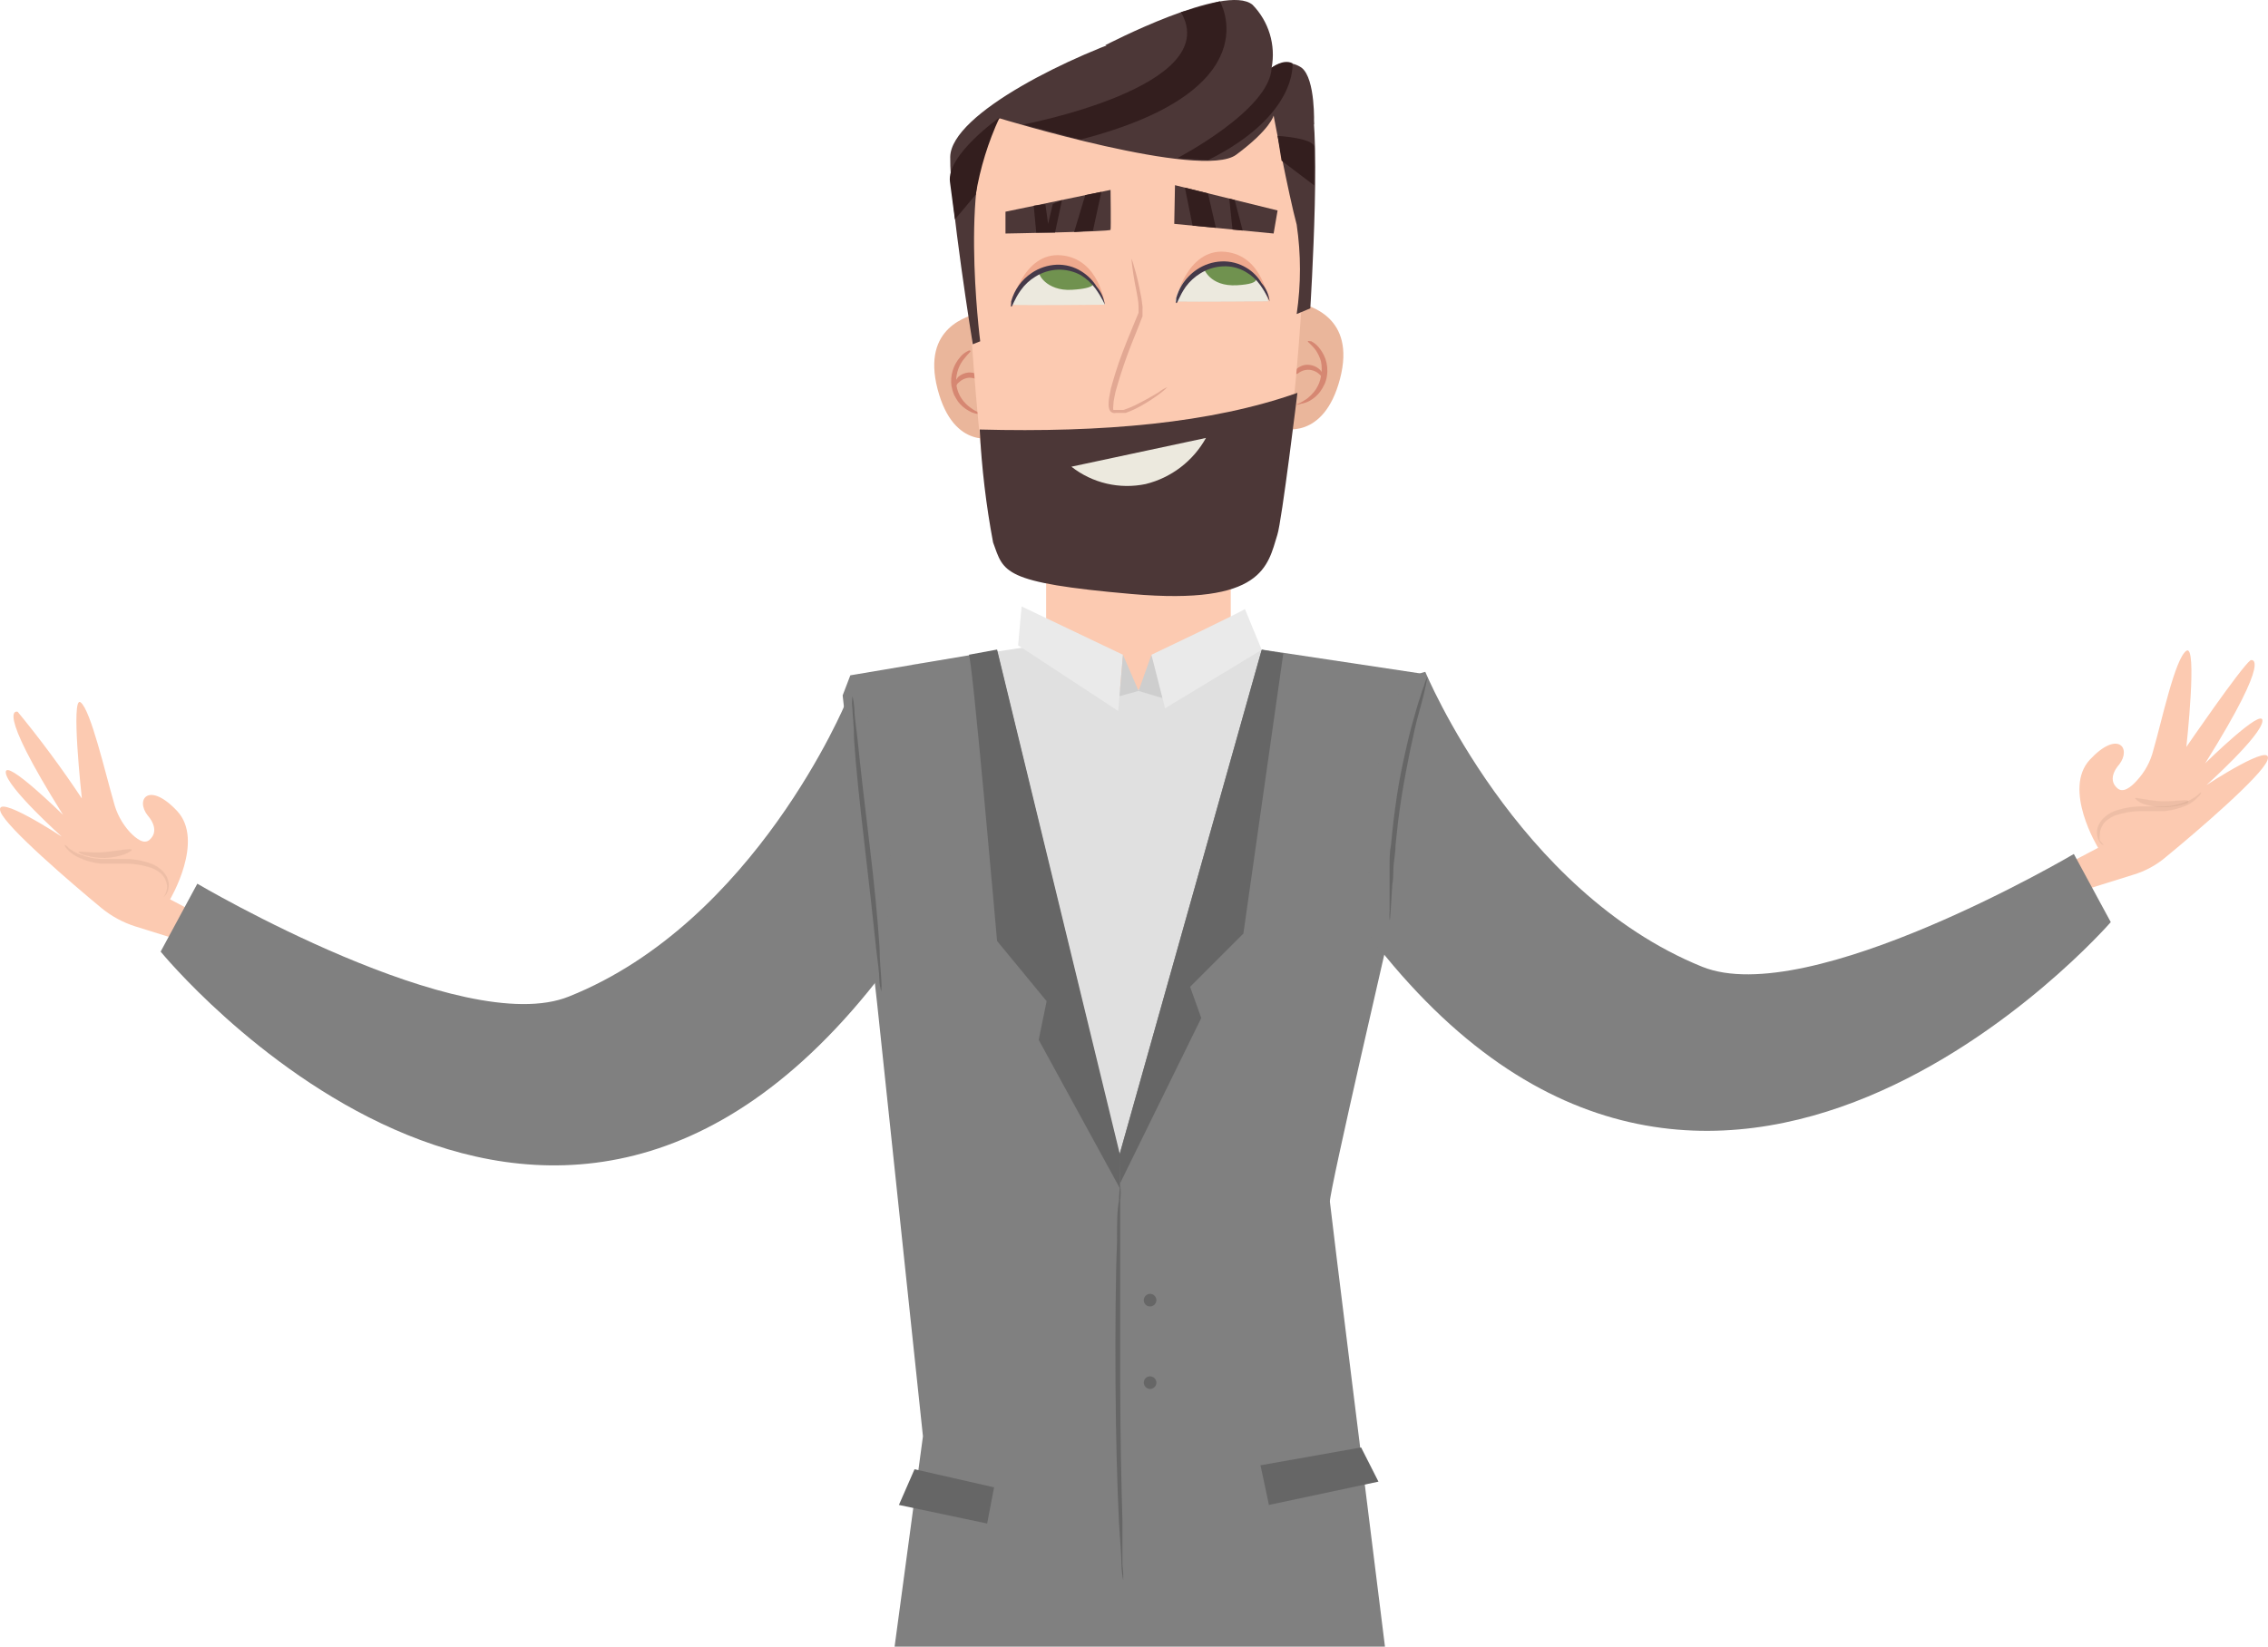 <svg width="526" height="382" viewBox="0 0 526 382" fill="none" xmlns="http://www.w3.org/2000/svg">
<path d="M211.469 154.196L237.62 150.172L292.625 150.747L307.338 153.391L273.887 284.975L232.735 280.032L211.469 154.196Z" fill="#E0E0E0"/>
<path d="M323.029 212.889C322.135 193.755 324.765 174.621 330.788 156.438L292.624 150.69L259.633 267.845V268.25L259.63 268.075L231.237 150.92L197.211 156.668L195.43 161.324L203.419 232.721L214.052 333.205L207.443 382.251H321.236C318.17 357.664 308.575 280.65 308.43 278.767C308.257 276.525 323.029 212.889 323.029 212.889Z" fill="#808080"/>
<path d="M34.271 189.205C31.282 185.411 34.559 181.214 41.053 188.113C47.548 195.011 39.444 208.635 39.444 208.635L50.307 214.383L45.881 219.442L31.34 214.901C28.487 213.993 25.834 212.55 23.523 210.647C16.569 204.898 1.51 191.964 0.131 188.343C-1.594 183.629 14.327 194.091 14.327 194.091C14.327 194.091 1.51 182.594 1.338 179.202C1.165 175.811 14.615 189.032 14.615 189.032C-1.594 163.164 4.096 165.118 4.096 165.118C9.397 171.568 14.366 178.283 18.983 185.238C18.983 185.238 16.339 161.152 18.695 162.934C21.052 164.716 24.443 179.432 26.34 185.928C26.983 188.586 28.288 191.038 30.133 193.056C31.685 194.666 33.409 195.931 34.673 194.838C37.375 192.481 34.271 189.205 34.271 189.205Z" fill="#FCCAB1"/>
<g opacity="0.34">
<path opacity="0.34" d="M37.892 208.175C37.892 208.175 38.179 207.83 38.467 207.14C38.61 206.731 38.706 206.306 38.754 205.875C38.745 205.303 38.628 204.737 38.409 204.208C38.154 203.56 37.738 202.986 37.202 202.541C36.563 202.027 35.845 201.619 35.076 201.334C33.221 200.714 31.283 200.384 29.328 200.357C27.259 200.357 25.19 200.357 23.293 200.357C21.623 200.18 19.992 199.734 18.465 199.035C17.399 198.588 16.44 197.922 15.649 197.08C15.131 196.505 14.959 196.103 15.016 196.045C15.074 195.988 15.361 196.045 15.993 196.793C16.827 197.436 17.759 197.94 18.752 198.287C20.243 198.857 21.814 199.187 23.408 199.265C25.19 199.265 27.201 199.265 29.155 199.265C31.22 199.283 33.264 199.673 35.191 200.414C36.073 200.739 36.877 201.249 37.547 201.909C38.178 202.468 38.653 203.181 38.926 203.978C39.122 204.544 39.192 205.145 39.133 205.741C39.073 206.336 38.885 206.912 38.581 207.428C38.294 207.83 37.949 208.175 37.892 208.175Z" fill="#8E6C55"/>
</g>
<g opacity="0.34">
<path opacity="0.34" d="M30.593 197.195C30.593 197.195 30.018 197.77 28.926 198.172C27.485 198.69 25.973 198.981 24.443 199.035C22.908 199.084 21.376 198.89 19.902 198.46C19.261 198.365 18.662 198.085 18.178 197.655C18.178 197.31 21.052 198 24.443 197.655C27.834 197.31 30.478 196.678 30.593 197.195Z" fill="#8E6C55"/>
</g>
<path d="M491.489 177.363C494.421 173.511 491.145 169.315 484.707 176.213C478.27 183.111 486.604 196.678 486.604 196.678L475.684 202.426L480.167 207.485L494.708 202.944C497.568 202.095 500.214 200.645 502.468 198.69C509.48 192.941 524.538 180.007 525.86 176.386C527.642 171.672 511.721 182.134 511.721 182.134C511.721 182.134 524.538 170.637 524.711 167.245C524.883 163.854 511.434 177.075 511.434 177.075C527.585 151.207 521.952 153.161 521.952 153.161C519.71 154.829 507.066 173.281 507.066 173.281C507.066 173.281 509.709 149.195 507.066 150.977C504.422 152.759 501.318 167.475 499.421 173.971C498.771 176.639 497.445 179.094 495.57 181.099C494.076 182.766 492.352 183.974 491.087 182.881C488.386 180.582 491.489 177.363 491.489 177.363Z" fill="#FCCAB1"/>
<g opacity="0.34">
<path opacity="0.34" d="M487.869 196.045C487.869 196.045 487.351 196.045 486.892 195.241C486.588 194.725 486.4 194.149 486.341 193.554C486.281 192.958 486.352 192.357 486.547 191.792C486.834 191.001 487.307 190.291 487.926 189.722C488.585 189.075 489.367 188.567 490.225 188.227C492.178 187.51 494.237 187.121 496.318 187.078C498.444 187.078 500.456 187.078 502.065 187.078C503.659 187 505.23 186.67 506.721 186.1C507.715 185.753 508.646 185.249 509.48 184.606C510.054 184.089 510.399 183.801 510.457 183.859C510.514 183.916 510.457 184.318 509.767 184.893C509.001 185.752 508.06 186.438 507.008 186.905C505.448 187.557 503.803 187.983 502.123 188.17C500.284 188.17 498.215 188.17 496.375 188.17C494.421 188.204 492.483 188.533 490.628 189.147C489.887 189.455 489.191 189.861 488.559 190.354C488.034 190.81 487.621 191.381 487.352 192.021C487.106 192.542 486.988 193.113 487.007 193.689C486.909 194.104 486.909 194.537 487.007 194.953C487.581 195.701 487.926 195.988 487.869 196.045Z" fill="#8E6C55"/>
</g>
<g opacity="0.34">
<path opacity="0.34" d="M495.168 185.181C495.168 184.836 497.927 185.756 501.318 185.871C504.709 185.985 507.468 185.296 507.525 185.871C507.583 186.445 506.95 186.388 505.858 186.733C504.376 187.112 502.848 187.286 501.318 187.25C499.769 187.202 498.237 186.911 496.777 186.388C495.685 185.871 495.111 185.181 495.168 185.181Z" fill="#8E6C55"/>
</g>
<path d="M330.558 155.863C330.558 155.863 351.652 206.795 394.759 224.271C419.588 234.331 480.972 198.115 480.972 198.115L489.536 213.923C489.536 213.923 396.828 320.731 317.569 217.085C317.569 217.028 315.097 159.082 330.558 155.863Z" fill="#808080"/>
<path d="M196.235 162.819C196.235 162.819 175.142 213.923 131.978 231.169C107.206 241.229 45.764 205.013 45.764 205.013L37.258 220.764C37.258 220.764 125.828 329.181 204.972 225.42C204.972 225.42 211.639 166.038 196.235 162.819Z" fill="#808080"/>
<path d="M242.619 124.936V149.77C246.142 154.747 251.406 158.218 257.368 159.496C263.329 160.773 269.553 159.764 274.805 156.668L285.438 149.137V122.924L242.619 124.936Z" fill="#FCCAB1"/>
<path d="M236.125 149.712L236.93 140.687L260.437 151.897L259.345 164.946L236.125 149.712Z" fill="#EAEAEA"/>
<path d="M260.437 151.897L264.059 160.29L259.633 161.497L260.437 151.897Z" fill="#CECECE"/>
<path d="M264.059 160.29L267.047 151.897L270.208 162.129L264.059 160.29Z" fill="#CECECE"/>
<path d="M288.713 141.262C288.713 141.607 267.045 151.897 267.045 151.897L270.206 164.314L292.622 150.747L288.713 141.262Z" fill="#EAEAEA"/>
<path d="M197.732 161.497C197.926 162.388 198.06 163.29 198.134 164.199C198.134 165.923 198.537 168.453 198.882 171.499C199.514 177.708 200.491 186.273 201.64 195.701C202.79 205.128 203.594 213.693 203.997 219.959C203.997 223.063 204.342 225.708 204.399 227.317C204.474 228.216 204.474 229.12 204.399 230.019C204.127 229.143 203.972 228.234 203.939 227.317C203.939 225.593 203.537 223.064 203.192 220.017C202.56 213.808 201.583 205.243 200.491 195.815C199.399 186.388 198.479 177.823 198.077 171.557C198.077 168.453 197.732 165.808 197.675 164.199C197.558 163.3 197.577 162.389 197.732 161.497Z" fill="#666666"/>
<path d="M224.689 151.897C225.437 151.897 231.242 218.292 231.242 218.292L242.737 232.261L240.898 241.229L259.75 275.72V267.902L231.242 150.69L224.689 151.897Z" fill="#666666"/>
<path d="M331.074 157.013C330.56 159.765 329.908 162.489 329.12 165.176C328.775 166.383 328.431 167.763 328.086 169.257C327.741 170.752 327.453 172.362 327.051 174.029C326.361 177.363 325.672 181.042 325.04 184.951C324.407 188.86 324.005 192.596 323.66 195.988C323.66 197.713 323.315 199.322 323.2 200.817C323.086 202.311 323.2 203.748 322.913 205.071C322.568 210.244 322.453 213.463 322.281 213.463C322.208 212.699 322.208 211.929 322.281 211.164C322.281 210.474 322.281 209.554 322.281 208.52V205.013C322.281 203.748 322.281 202.311 322.281 200.759C322.281 199.207 322.281 197.598 322.626 195.873C322.913 192.481 323.373 188.687 323.948 184.778C324.522 180.869 325.327 177.133 326.074 173.799C326.476 172.132 326.821 170.522 327.223 169.027C327.626 167.533 328.028 166.211 328.373 164.946C328.718 163.681 329.063 162.589 329.407 161.612C329.641 160.751 329.929 159.907 330.27 159.082C330.426 158.354 330.698 157.656 331.074 157.013Z" fill="#666666"/>
<path d="M259.748 274.57L278.6 236.17L276.013 228.927L288.371 216.568L297.624 151.609L292.624 150.747L259.633 267.902L259.748 274.57Z" fill="#666666"/>
<path d="M260.496 366.604C260.264 365.429 260.129 364.237 260.094 363.04C260.094 360.741 259.749 357.292 259.519 353.21C259.117 344.932 258.772 333.435 258.715 320.731C258.657 308.027 258.715 296.587 259.06 288.309C259.06 284.113 259.059 280.779 259.519 278.479C259.531 277.267 259.627 276.057 259.807 274.858C259.955 276.06 259.955 277.277 259.807 278.479C259.807 280.779 259.807 284.228 259.807 288.309C259.807 296.587 259.807 308.084 259.807 320.731C259.807 333.378 260.094 344.875 260.324 353.21C260.324 357.349 260.324 360.683 260.324 363.04C260.481 364.221 260.538 365.414 260.496 366.604Z" fill="#666666"/>
<path d="M268.199 301.646C268.184 302.032 268.02 302.398 267.741 302.666C267.463 302.934 267.091 303.083 266.704 303.083C266.323 303.083 265.958 302.932 265.689 302.662C265.419 302.393 265.268 302.027 265.268 301.646C265.267 301.259 265.417 300.888 265.685 300.609C265.953 300.33 266.318 300.166 266.704 300.151C267.101 300.151 267.481 300.309 267.761 300.589C268.041 300.869 268.199 301.25 268.199 301.646Z" fill="#666666"/>
<path d="M268.199 320.731C268.199 321.127 268.041 321.508 267.761 321.788C267.481 322.068 267.101 322.226 266.704 322.226C266.318 322.211 265.953 322.047 265.685 321.768C265.417 321.489 265.267 321.118 265.268 320.731C265.268 320.35 265.419 319.984 265.689 319.715C265.958 319.445 266.323 319.294 266.704 319.294C267.091 319.294 267.463 319.443 267.741 319.711C268.02 319.979 268.184 320.345 268.199 320.731Z" fill="#666666"/>
<path d="M226.929 72.624C224.86 73.314 213.652 75.729 217.446 90.272C221.239 104.816 231.01 101.425 231.01 101.425L226.929 72.624Z" fill="#EAB69B"/>
<path d="M227.447 96.021C227.447 96.021 227.159 96.021 226.642 96.021C225.931 95.901 225.248 95.647 224.631 95.274C223.694 94.755 222.872 94.051 222.217 93.204C221.857 92.669 221.531 92.112 221.24 91.537C220.98 90.888 220.788 90.214 220.665 89.525C220.507 88.335 220.605 87.124 220.952 85.974C221.299 84.824 221.887 83.762 222.676 82.857C223.112 82.306 223.661 81.855 224.286 81.535C224.746 81.247 225.033 81.19 225.09 81.535C224.457 82.19 223.862 82.881 223.309 83.604C222.107 85.265 221.573 87.317 221.814 89.353C221.978 90.51 222.411 91.613 223.079 92.572C223.629 93.353 224.31 94.034 225.09 94.584C226.412 95.619 227.504 95.791 227.447 96.021Z" fill="#D68772"/>
<path d="M228.421 89.353C228.421 89.353 227.962 89.008 227.33 88.548C226.598 87.916 225.652 87.587 224.686 87.628C224.024 87.7 223.392 87.938 222.846 88.318C222.443 88.619 222.076 88.966 221.754 89.353L221.18 89.008C221.582 88.663 221.812 88.433 221.927 88.491C222.042 88.548 221.927 88.893 221.927 89.353H221.352C221.46 88.653 221.758 87.997 222.214 87.456C222.874 86.876 223.697 86.514 224.571 86.421C225.284 86.369 225.998 86.508 226.64 86.823C227.135 87.092 227.582 87.442 227.962 87.858C228.536 88.721 228.594 89.295 228.421 89.353Z" fill="#D68772"/>
<path d="M301.245 70.21C303.314 70.9 314.58 73.314 310.786 87.858C306.993 102.402 297.164 99.355 297.164 99.355L301.245 70.21Z" fill="#EAB69B"/>
<path d="M300.729 93.837C300.729 93.837 301.763 93.434 303.085 92.514C303.853 91.927 304.531 91.23 305.097 90.445C305.411 89.973 305.68 89.472 305.902 88.95C306.115 88.413 306.27 87.854 306.362 87.283C306.596 86.145 306.596 84.972 306.362 83.834C306.099 82.913 305.691 82.04 305.154 81.247C304.177 79.925 303.258 79.35 303.315 79.178C303.373 79.005 303.66 79.178 304.12 79.178C304.753 79.511 305.318 79.959 305.787 80.5C306.484 81.316 307.029 82.251 307.396 83.259C307.837 84.533 307.955 85.895 307.741 87.226C307.646 87.902 307.452 88.56 307.166 89.18C306.888 89.762 306.561 90.32 306.189 90.847C305.533 91.71 304.713 92.433 303.775 92.974C303.148 93.315 302.468 93.548 301.763 93.664C301.016 93.952 300.729 93.894 300.729 93.837Z" fill="#D68772"/>
<path d="M299.75 87.456C299.75 87.456 299.75 86.824 300.267 86.076C300.596 85.632 301.031 85.276 301.532 85.041C302.165 84.702 302.886 84.561 303.601 84.639C304.469 84.712 305.292 85.054 305.957 85.616C306.424 86.041 306.779 86.574 306.992 87.168L306.417 87.513C306.417 87.015 306.417 86.728 306.417 86.651C306.417 86.651 306.762 86.651 307.164 87.168L306.589 87.456C306.282 87.055 305.914 86.706 305.497 86.421C304.961 86.074 304.351 85.857 303.716 85.789C302.738 85.716 301.77 86.025 301.014 86.651C300.21 86.824 299.865 87.456 299.75 87.456Z" fill="#D68772"/>
<path d="M291.188 132.122C279.693 143.964 238.598 135.571 232.908 130.282C227.218 124.994 224.056 57.104 224.056 57.104C221.7 22.038 241.759 19.911 261.071 14.967C280.383 10.023 300.959 21.118 302.855 50.033C303.028 50.033 300.499 122.522 291.188 132.122Z" fill="#FCCAB1"/>
<path d="M227.217 99.643C255.667 100.39 280.899 98.206 300.901 91.135C300.901 91.135 297.28 120.912 296.245 124.074C294.004 131.26 292.969 140.457 262.564 137.813C232.16 135.169 232.849 132.697 230.321 125.856C228.692 117.199 227.655 108.441 227.217 99.643Z" fill="#4C3737"/>
<path d="M248.482 108.266C250.888 110.156 253.678 111.497 256.657 112.192C259.636 112.887 262.732 112.92 265.725 112.29C268.663 111.563 271.419 110.239 273.822 108.399C276.225 106.559 278.224 104.244 279.692 101.597" fill="#ECE9DE"/>
<path d="M270.724 89.813C270.724 89.813 270.264 90.33 269.23 91.135C267.758 92.268 266.201 93.286 264.574 94.182C263.454 94.819 262.281 95.358 261.068 95.791H259.976H259.459H258.826C258.599 95.843 258.364 95.843 258.137 95.791C257.823 95.703 257.555 95.497 257.389 95.216C257.191 94.784 257.093 94.312 257.102 93.837C257.112 93.024 257.209 92.215 257.389 91.422C257.52 90.585 257.712 89.759 257.964 88.951C258.424 87.341 258.941 85.674 259.516 84.007C260.723 80.615 261.988 77.511 263.195 74.637L264.057 72.567V72.107V71.13C264.057 69.808 263.712 68.543 263.539 67.394C263.018 64.945 262.634 62.469 262.39 59.978C262.666 60.587 262.878 61.222 263.022 61.875C263.557 63.652 263.998 65.456 264.344 67.278C264.634 68.529 264.845 69.796 264.976 71.073C265.004 71.244 265.004 71.419 264.976 71.59V72.567C264.976 72.567 264.976 72.567 264.976 72.855C264.955 73.026 264.955 73.2 264.976 73.372C264.689 74.004 264.459 74.752 264.172 75.441C263.022 78.316 261.815 81.19 260.608 84.754C260.033 86.421 259.516 88.088 259.056 89.698C258.811 90.45 258.619 91.218 258.482 91.997C258.308 92.733 258.212 93.484 258.194 94.239C258.154 94.525 258.154 94.815 258.194 95.101H259.574H260.551C261.721 94.724 262.856 94.243 263.942 93.664C266.011 92.63 267.62 91.652 268.712 91.02C269.321 90.522 269.998 90.115 270.724 89.813Z" fill="#E2A893"/>
<path d="M272.334 51.93L295.382 54.172L296.301 48.826L272.506 42.962L272.334 51.93Z" fill="#4C3737"/>
<path d="M233.193 54.172C233.193 54.172 257.448 53.769 257.563 53.31C257.678 52.85 257.563 44.054 257.563 44.054L233.193 49.113V54.172Z" fill="#4C3737"/>
<path d="M227.332 79.178C227.332 79.178 222.044 38.019 231.815 27.441C231.815 27.441 278.715 41.812 286.704 35.892C294.693 29.971 295.383 26.809 295.383 26.809C295.383 26.809 298.832 45.089 300.728 52.102C301.743 58.983 301.743 65.974 300.728 72.855L303.89 71.532C303.89 71.532 306.878 24.337 303.2 22.21C299.521 20.083 282.106 2.263 265.553 7.379C249 12.495 220.55 26.291 220.377 36.409C220.205 46.526 225.607 79.868 225.607 79.868L227.332 79.178Z" fill="#4C3737"/>
<path d="M256.355 10.483C256.355 10.483 284.289 -4.061 290.496 1.113C292.35 3.013 293.72 5.332 294.491 7.873C295.261 10.415 295.409 13.104 294.921 15.714C295.942 15.005 297.156 14.624 298.399 14.624C299.642 14.624 300.855 15.005 301.876 15.714C305.152 18.301 304.75 28.878 304.75 28.878L284.633 22.038L256.355 10.483Z" fill="#4C3737"/>
<path d="M231.813 27.269C231.813 27.269 219.456 35.949 220.318 42.215L221.468 50.895L226.296 45.147C227.327 38.967 229.183 32.954 231.813 27.269Z" fill="#331E1E"/>
<path d="M250.551 32.385C295.153 20.888 282.91 0.308 282.91 0.308L273.887 2.837C284.002 20.083 237.332 28.878 237.332 28.878L250.551 32.385Z" fill="#331E1E"/>
<path d="M273.025 36.696C273.025 36.696 294.521 25.544 294.924 15.714C294.924 15.714 297.568 13.587 299.752 14.679C299.752 14.679 301.074 26.751 280.152 37.156L273.025 36.696Z" fill="#331E1E"/>
<path d="M296.303 31.523C296.303 31.523 304.522 31.983 304.809 34.052V43.02L297.222 37.271L296.303 31.523Z" fill="#331E1E"/>
<path d="M276.589 52.332L274.807 43.537L280.152 44.859L281.992 52.85L276.589 52.332Z" fill="#331E1E"/>
<path d="M285.843 53.252L285.096 46.066L286.36 46.411L288.199 53.482L285.843 53.252Z" fill="#331E1E"/>
<path d="M255.438 44.514L253.484 53.482L249.115 53.827L251.702 45.262L255.438 44.514Z" fill="#331E1E"/>
<path d="M244.689 53.942L246.299 46.411L244.172 47.331L243.08 51.93L242.447 47.389L239.746 47.733L240.321 53.942H244.689Z" fill="#331E1E"/>
<path d="M292.338 339.931L315.673 335.792L319.696 343.725L294.292 349.129L292.338 339.931Z" fill="#666666"/>
<path d="M212.1 340.851L230.549 345.047L228.94 353.44L208.479 349.129L212.1 340.851Z" fill="#666666"/>
<path d="M272.529 69.985C272.529 69.985 275.22 57.61 284.105 58.414C292.989 59.219 294.167 69.936 294.167 69.936L272.529 69.985Z" fill="#EFA98E"/>
<path d="M272.529 69.985C272.958 67.586 274.211 65.412 276.07 63.838C277.93 62.264 280.281 61.389 282.717 61.363C285.33 61.213 287.911 61.991 290.006 63.559C292.101 65.128 293.575 67.386 294.167 69.936C294.167 69.936 277.509 70.076 272.529 69.985Z" fill="#ECE9DE"/>
<path d="M279.164 62.198C279.164 62.198 280.493 66.544 286.901 66.174C293.309 65.803 290.812 64.109 290.812 64.109C290.812 64.109 288.243 59.176 279.164 62.198Z" fill="#70924F"/>
<path d="M294.457 69.924C294.457 69.924 293.815 68.33 292.281 66.134C291.393 64.887 290.247 63.847 288.92 63.084C287.316 62.133 285.465 61.683 283.603 61.791C281.737 61.876 279.925 62.447 278.346 63.446C277.042 64.249 275.904 65.296 274.997 66.53C273.464 68.732 273.069 70.427 272.833 70.32C272.597 70.214 272.817 69.916 272.787 69.164C273.09 68.089 273.536 67.059 274.112 66.103C275.002 64.693 276.176 63.483 277.558 62.551C279.249 61.4 281.226 60.74 283.269 60.647C285.324 60.548 287.361 61.073 289.114 62.15C290.564 63.022 291.768 64.249 292.612 65.715C293.645 66.895 294.289 68.365 294.457 69.924Z" fill="#443949"/>
<path d="M234.545 70.741C234.545 70.741 237.238 58.423 246.122 59.228C255.007 60.032 256.24 70.689 256.24 70.689L234.545 70.741Z" fill="#EFA98E"/>
<path d="M234.546 70.74C234.999 68.347 236.268 66.184 238.137 64.622C240.006 63.06 242.359 62.195 244.794 62.174C247.399 62.022 249.974 62.792 252.067 64.349C254.16 65.906 255.639 68.151 256.242 70.689C256.242 70.689 239.528 70.89 234.546 70.74Z" fill="#ECE9DE"/>
<path d="M241.123 63.014C240.441 63.331 242.635 67.584 248.581 67.232C254.527 66.88 253.492 65.59 253.492 65.59C252.041 63.803 250.018 62.571 247.765 62.102C245.512 61.632 243.166 61.955 241.123 63.014Z" fill="#70924F"/>
<path d="M256.239 70.689C256.239 70.689 255.597 69.094 254.066 66.956C253.149 65.718 252.008 64.664 250.702 63.849C249.057 62.95 247.202 62.505 245.328 62.558C243.461 62.644 241.65 63.214 240.071 64.213C238.75 65.019 237.611 66.088 236.724 67.355C235.189 69.5 234.793 71.194 234.56 71.145C234.327 71.096 234.542 70.683 234.512 69.932C235.247 67.221 236.942 64.871 239.283 63.319C240.976 62.173 242.951 61.514 244.993 61.414C247.057 61.322 249.098 61.867 250.841 62.976C252.259 63.862 253.455 65.061 254.336 66.483C255.354 67.677 256.014 69.136 256.239 70.689Z" fill="#443949"/>
</svg>
